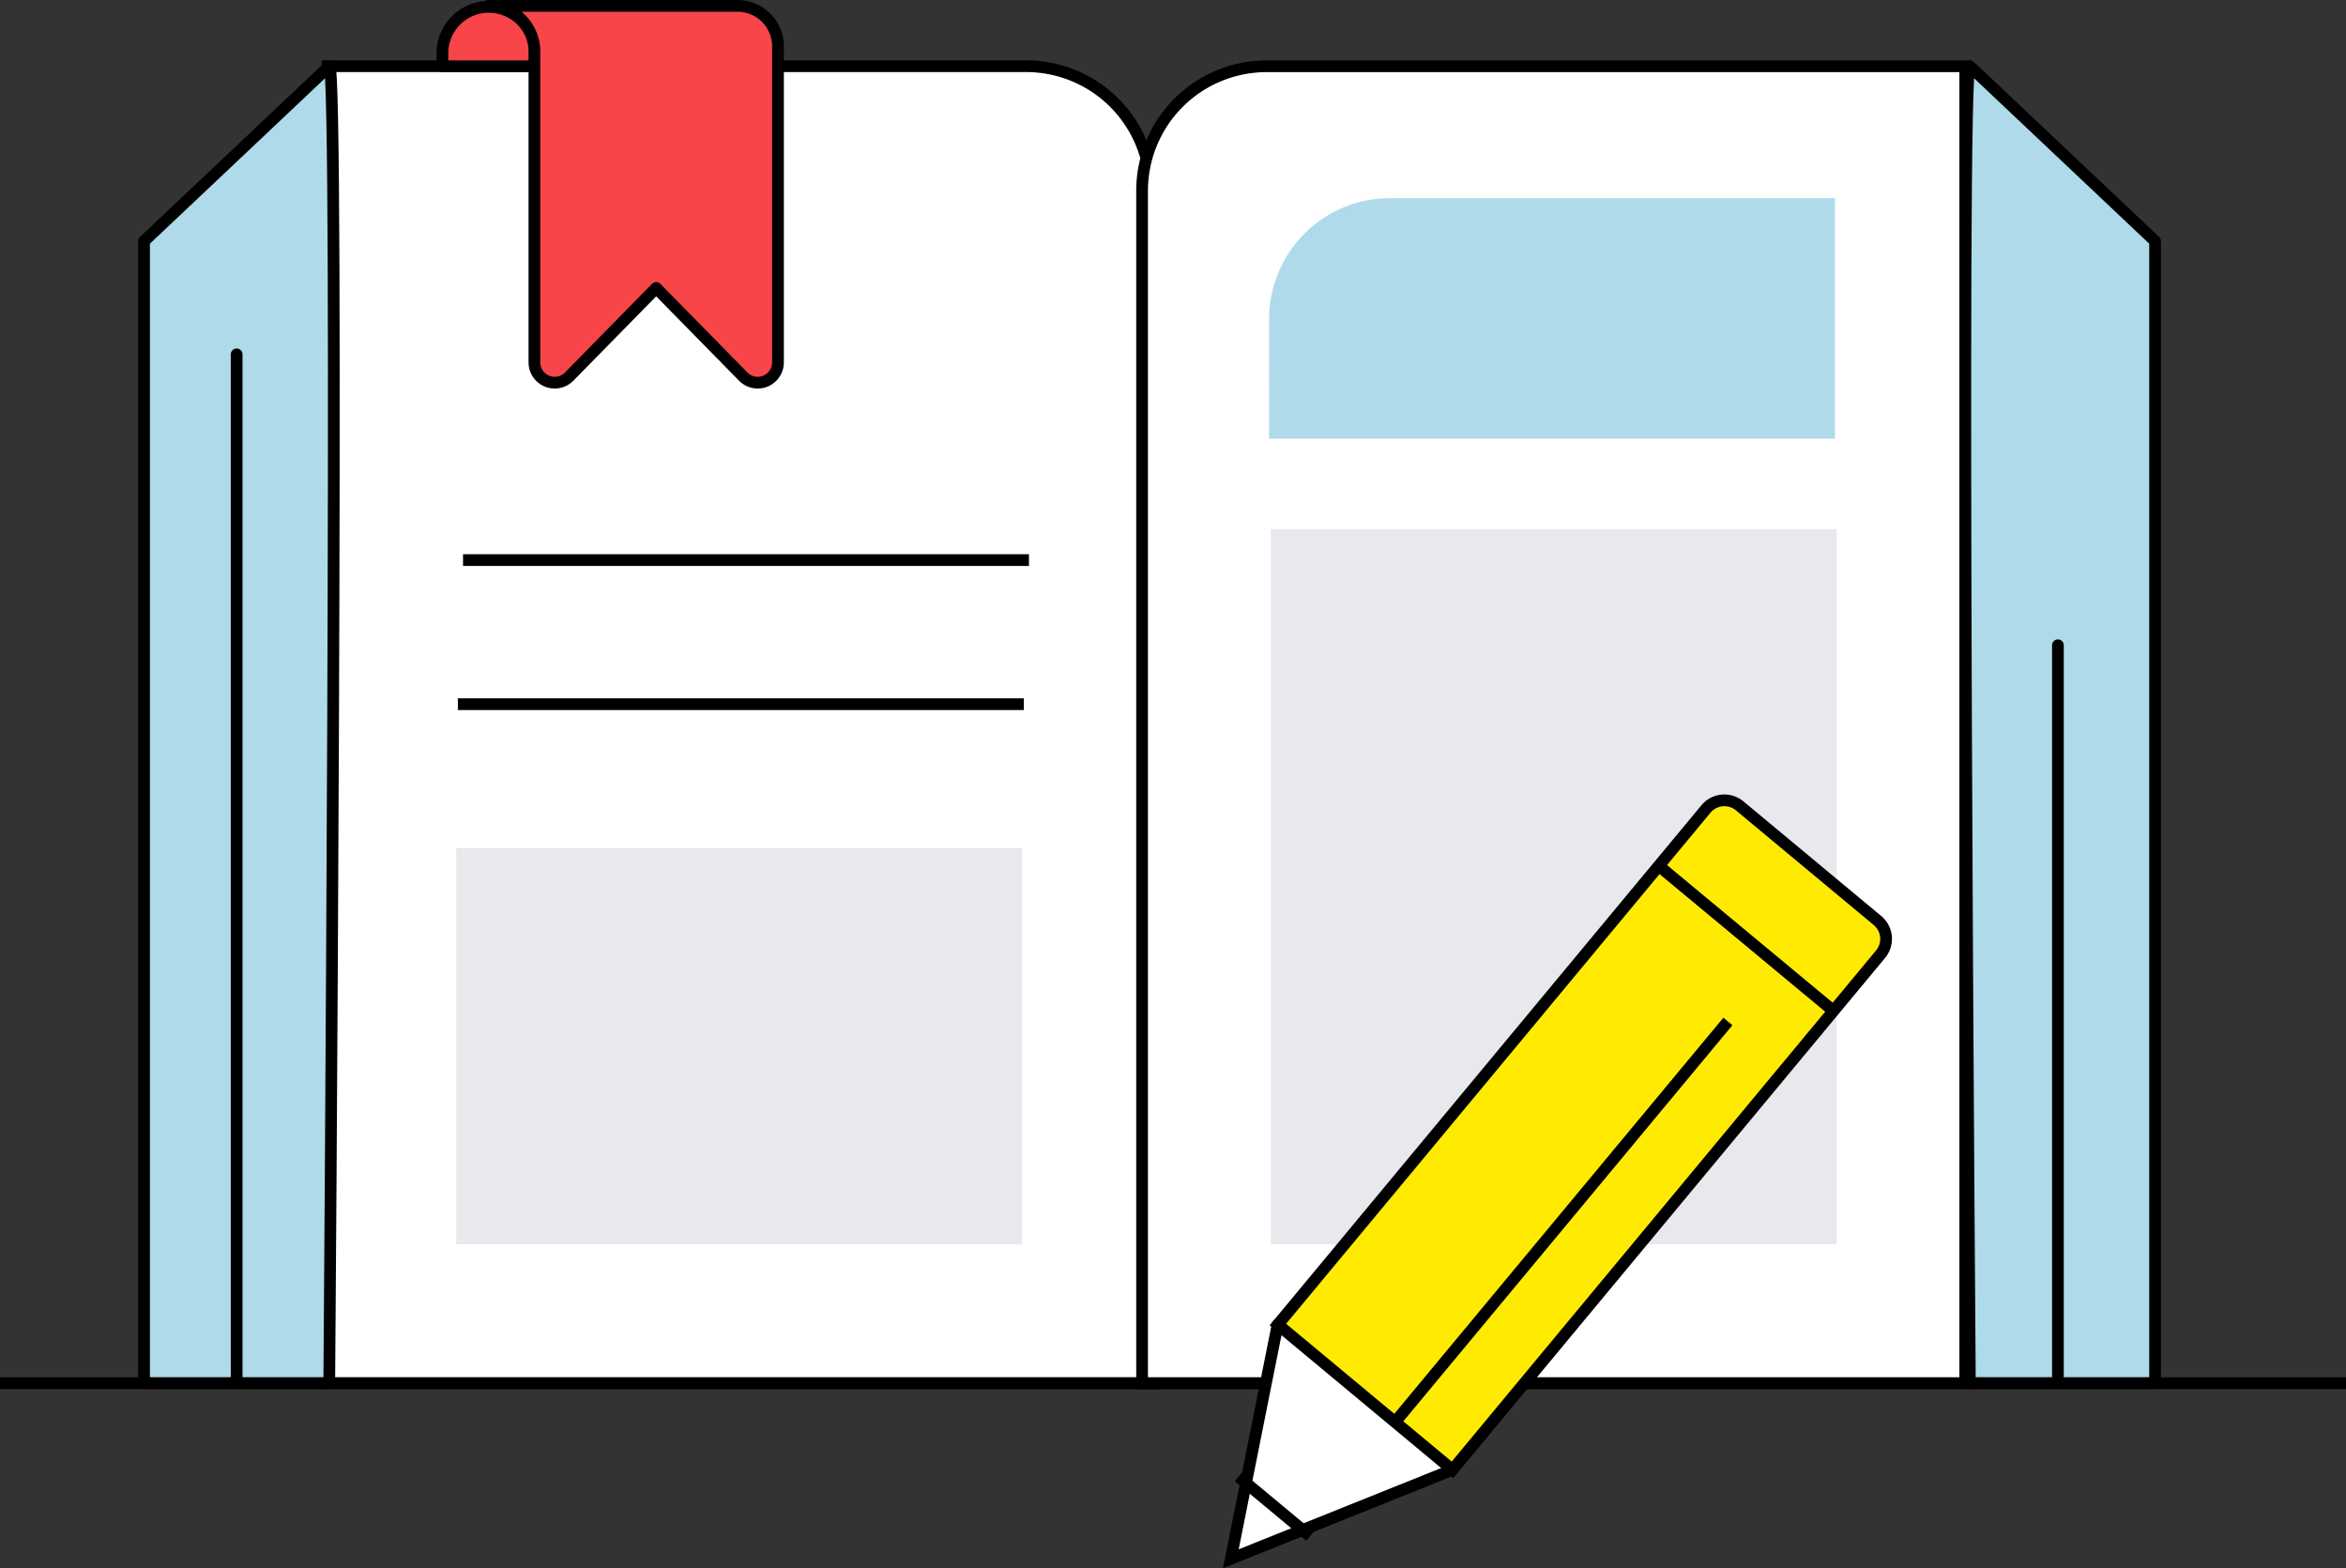 <svg xmlns="http://www.w3.org/2000/svg" viewBox="0 0 400 267.4"><rect x="0" y="0" width="400" height="267.4" fill="#333333" stroke="none"/><defs><style>.cls-1{fill:#fff;}.cls-1,.cls-4,.cls-5,.cls-6,.cls-7{stroke:#000;stroke-width:2px;}.cls-1,.cls-5,.cls-6{stroke-linecap:round;}.cls-1,.cls-4,.cls-7{stroke-miterlimit:10;}.cls-2,.cls-5,.cls-7{fill:#afdae9;}.cls-3{fill:#e7e9ed;}.cls-4{fill:#ffeb02;}.cls-5,.cls-6{stroke-linejoin:round;}.cls-6{fill:#f7454a;}</style></defs><g id="레이어_2" data-name="레이어 2"><g id="icon"><path class="cls-1" d="M55.85,11.29H175A21.23,21.23,0,0,1,196.2,32.53V235.85a0,0,0,0,1,0,0H55.85a0,0,0,0,1,0,0V11.29A0,0,0,0,1,55.85,11.29Z"/><path class="cls-1" d="M194.74,11.29H335.09a0,0,0,0,1,0,0V214.62a21.23,21.23,0,0,1-21.23,21.23H194.74a0,0,0,0,1,0,0V11.29A0,0,0,0,1,194.74,11.29Z" transform="translate(529.82 247.15) rotate(180)"/><path class="cls-2" d="M216.37,74.79h96.5v-41H237a20.6,20.6,0,0,0-20.61,20.6Z"/><rect class="cls-3" x="216.67" y="90.24" width="96.49" height="121.93"/><rect class="cls-3" x="77.78" y="144.63" width="96.49" height="67.54"/><line class="cls-4" x1="78.07" y1="120.07" x2="174.56" y2="120.07"/><line class="cls-4" x1="78.95" y1="95.5" x2="175.44" y2="95.5"/><path class="cls-5" d="M56.14,11.29,24.56,41.12V235.85H56.14S57.89,9.54,56.14,11.29Z"/><path class="cls-5" d="M335.87,11.29l31.58,29.83V235.85H335.87S334.11,9.54,335.87,11.29Z"/><line class="cls-1" x1="40.35" y1="60.42" x2="40.35" y2="235.85"/><path class="cls-6" d="M91.23,11.29V8.79a7.9,7.9,0,0,0-15.79,0v2.5Z"/><path class="cls-6" d="M83.33,1h0a7.79,7.79,0,0,1,7.79,7.79v53a3.46,3.46,0,0,0,5.93,2.42l14.83-15.11,14.84,15.11a3.46,3.46,0,0,0,5.93-2.42V7.92A6.92,6.92,0,0,0,125.73,1H83.33"/><line class="cls-1" x1="350.88" y1="110.02" x2="350.88" y2="234.58"/><line class="cls-7" y1="235.85" x2="400" y2="235.85"/><polyline class="cls-1" points="247.65 250.62 209.86 265.79 217.84 225.85"/><path class="cls-4" d="M247.65,250.62l73-87.93a4.08,4.08,0,0,0-.53-5.73L296.61,137.4a4.08,4.08,0,0,0-5.73.53l-73,87.92Z"/><line class="cls-4" x1="282.82" y1="147.63" x2="312.63" y2="172.39"/><polyline class="cls-4" points="294.61 174.17 256.73 219.76 237.86 242.48"/><line class="cls-4" x1="211.17" y1="251.8" x2="223.37" y2="261.94"/></g></g></svg>